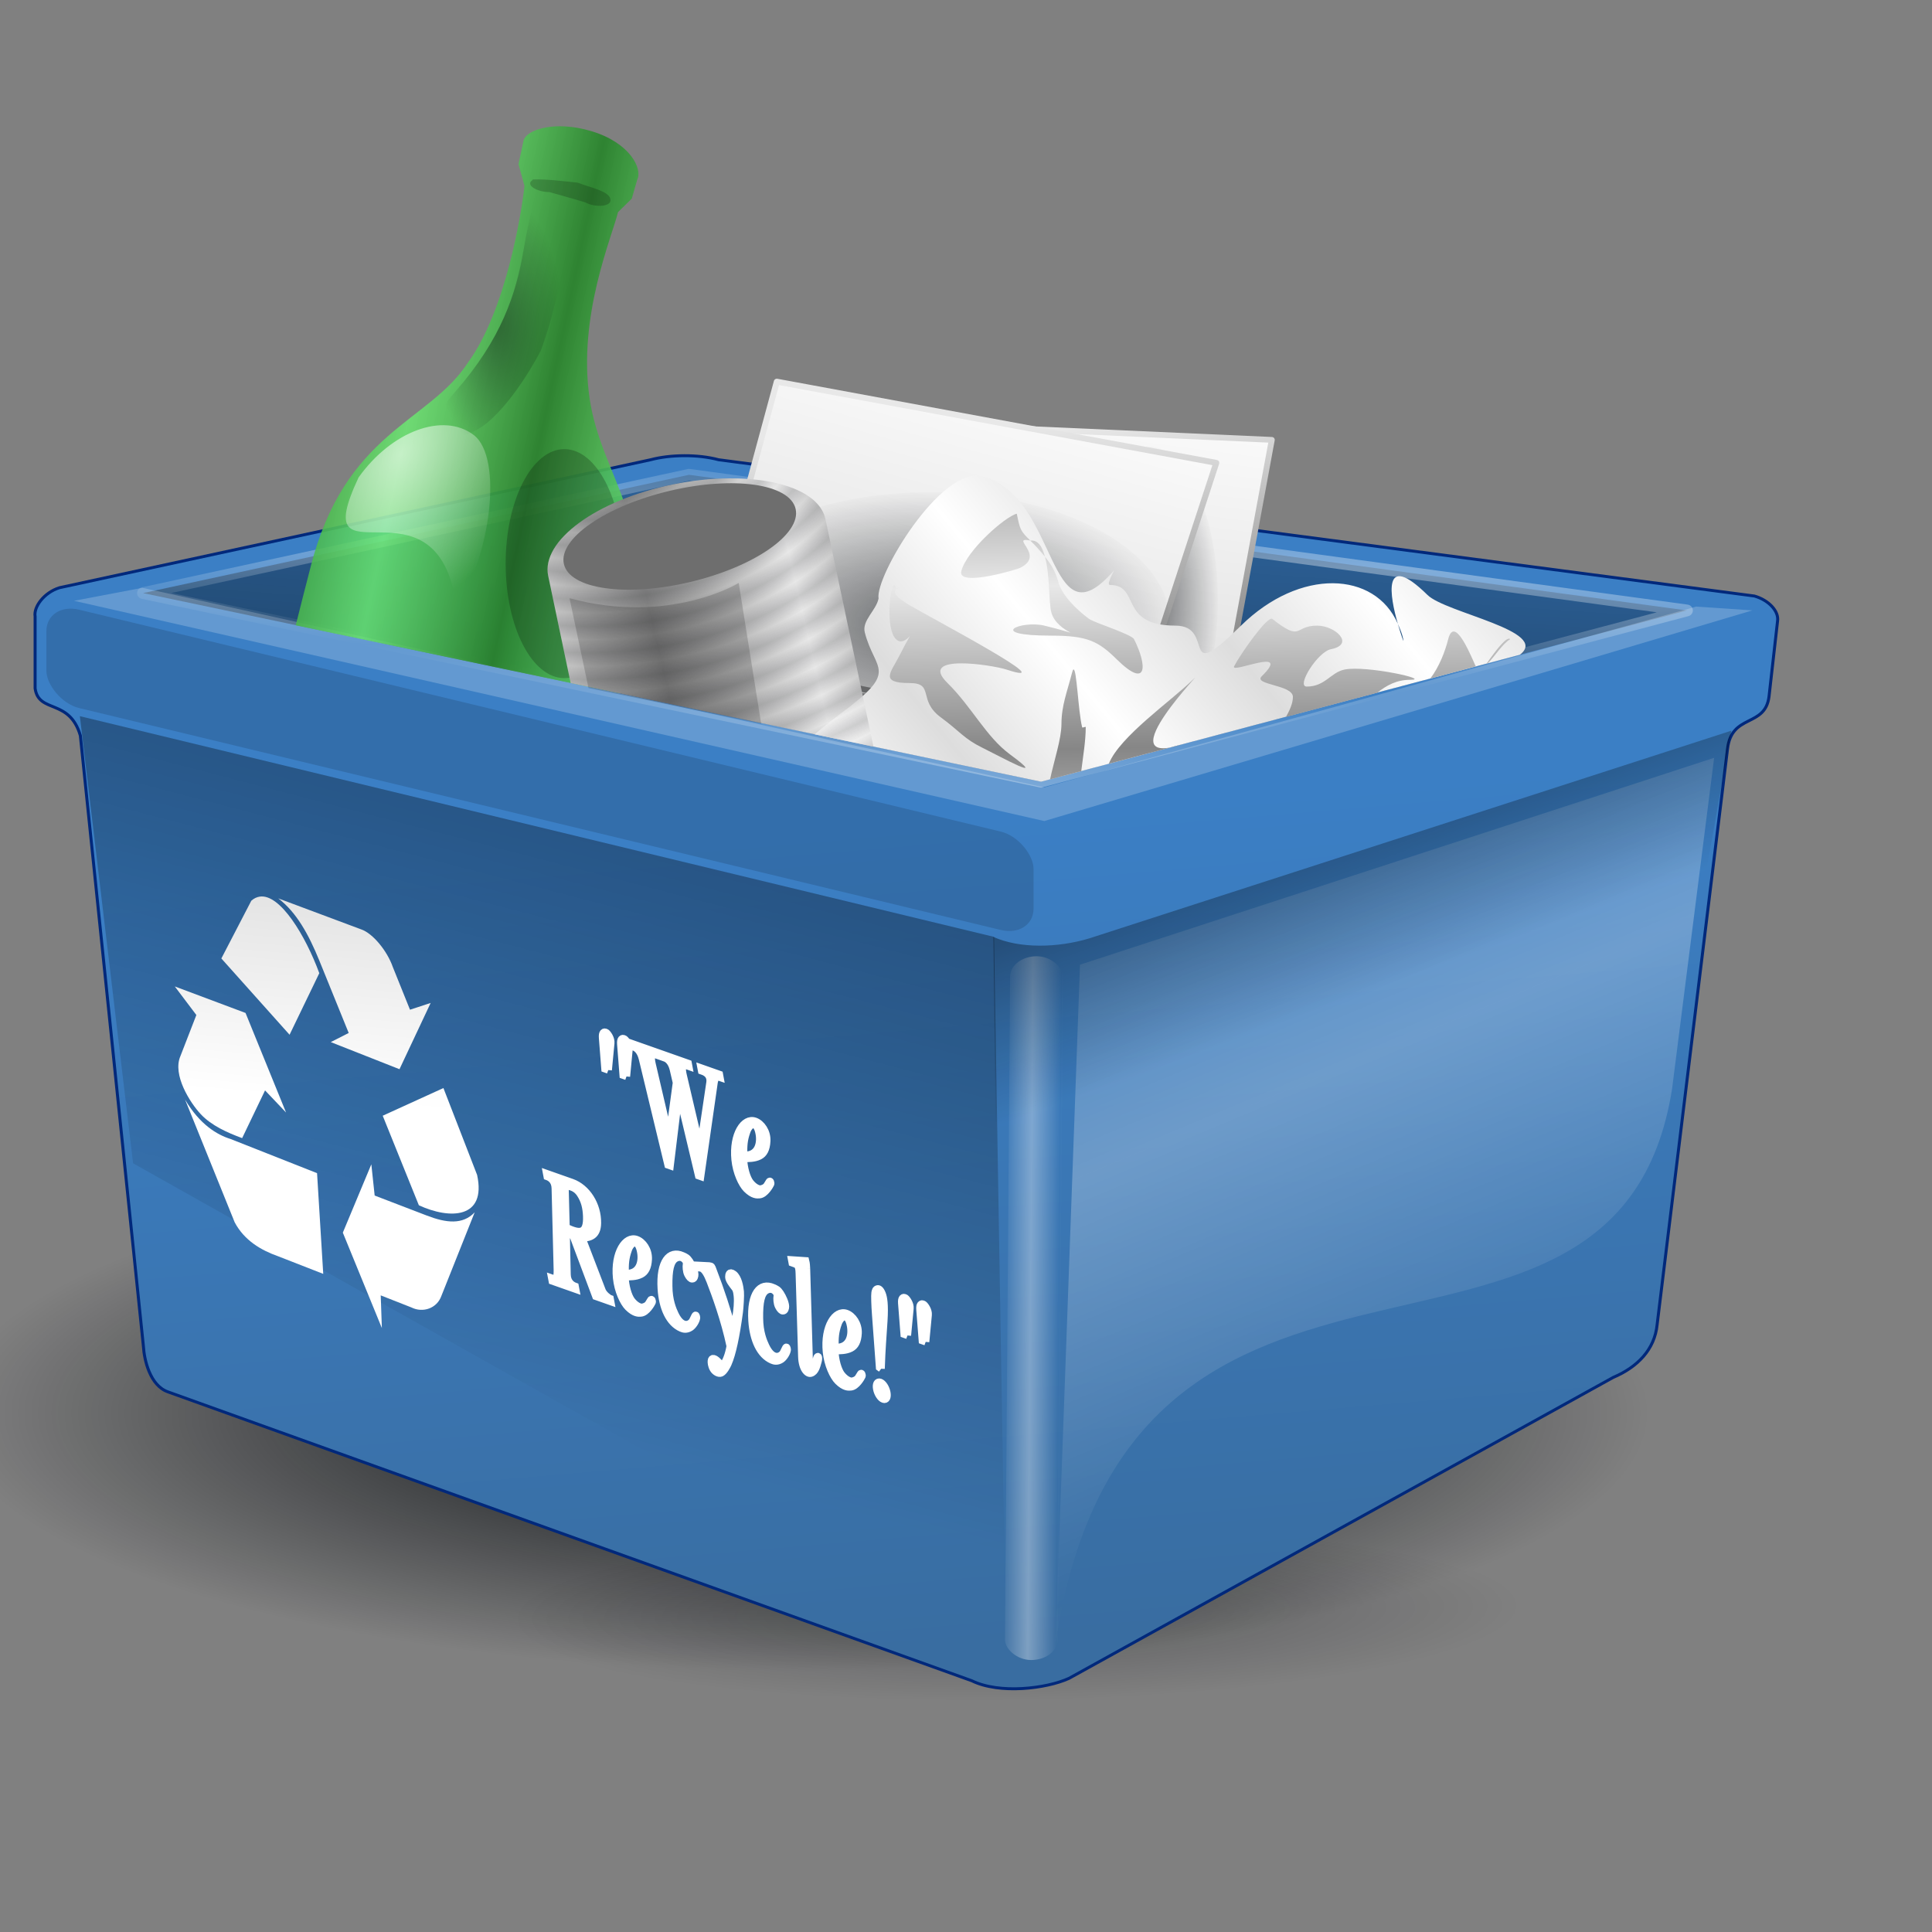 <?xml version="1.0" encoding="UTF-8" standalone="no"?>
<!-- Created with Inkscape (http://www.inkscape.org/) -->
<svg
   xmlns:dc="http://purl.org/dc/elements/1.1/"
   xmlns:cc="http://web.resource.org/cc/"
   xmlns:rdf="http://www.w3.org/1999/02/22-rdf-syntax-ns#"
   xmlns:svg="http://www.w3.org/2000/svg"
   xmlns="http://www.w3.org/2000/svg"
   xmlns:xlink="http://www.w3.org/1999/xlink"
   xmlns:sodipodi="http://inkscape.sourceforge.net/DTD/sodipodi-0.dtd"
   xmlns:inkscape="http://www.inkscape.org/namespaces/inkscape"
   height="102.4pt"
   id="svg1"
   version="1.0"
   width="102.4pt"
   x="0"
   y="0"
   sodipodi:version="0.32"
   inkscape:version="0.42"
   sodipodi:docname="gnome-fs-trash-full.svg"
   sodipodi:docbase="/home/Joel/.icons/Complexity-0.4/scalable/filesystems">
  <rect width="100%" height="100%" fill="#808080" stroke="none"/>
  <sodipodi:namedview
     inkscape:window-height="790"
     inkscape:window-width="1255"
     inkscape:pageshadow="2"
     inkscape:pageopacity="0.0"
     borderopacity="1.0"
     bordercolor="#666666"
     pagecolor="#ffffff"
     id="base"
     inkscape:zoom="1.9714286"
     inkscape:cx="100.00000"
     inkscape:cy="87.500000"
     inkscape:window-x="0"
     inkscape:window-y="49"
     inkscape:current-layer="svg1" />
  <defs
     id="defs3">
    <linearGradient
       id="linearGradient3888">
      <stop
         id="stop3889"
         offset="0"
         style="stop-color:#2a832d;stop-opacity:0.948;" />
      <stop
         id="stop3890"
         offset="1"
         style="stop-color:#6bed71;stop-opacity:0.825;" />
    </linearGradient>
    <linearGradient
       id="linearGradient3864">
      <stop
         id="stop3865"
         offset="0"
         style="stop-color:#868686;stop-opacity:1;" />
      <stop
         id="stop3866"
         offset="1"
         style="stop-color:#e8e8e8;stop-opacity:1;" />
    </linearGradient>
    <linearGradient
       id="linearGradient3793">
      <stop
         id="stop3794"
         offset="0"
         style="stop-color:#000409;stop-opacity:1;" />
      <stop
         id="stop3795"
         offset="1"
         style="stop-color:#000409;stop-opacity:0;" />
    </linearGradient>
    <linearGradient
       id="linearGradient3768">
      <stop
         id="stop3769"
         offset="0"
         style="stop-color:#dddddd;stop-opacity:1;" />
      <stop
         id="stop3770"
         offset="1"
         style="stop-color:#ffffff;stop-opacity:1;" />
    </linearGradient>
    <linearGradient
       id="linearGradient3764">
      <stop
         id="stop3765"
         offset="0"
         style="stop-color:#ffffff;stop-opacity:1;" />
      <stop
         id="stop3766"
         offset="1"
         style="stop-color:#ffffff;stop-opacity:0;" />
    </linearGradient>
    <linearGradient
       id="linearGradient3758">
      <stop
         id="stop3759"
         offset="0"
         style="stop-color:#3b7fc5;stop-opacity:1;" />
      <stop
         id="stop3760"
         offset="1"
         style="stop-color:#396da1;stop-opacity:1;" />
    </linearGradient>
    <linearGradient
       id="linearGradient3753">
      <stop
         id="stop3754"
         offset="0"
         style="stop-color:#000409;stop-opacity:1;" />
      <stop
         id="stop3755"
         offset="1"
         style="stop-color:#000409;stop-opacity:0;" />
    </linearGradient>
    <linearGradient
       gradientTransform="matrix(1.002,0,0,0.998,-0.684,32.417)"
       gradientUnits="userSpaceOnUse"
       id="linearGradient3756"
       x1="51.894"
       x2="34.798"
       xlink:href="#linearGradient3753"
       y1="39.395"
       y2="103.564" />
    <linearGradient
       gradientTransform="matrix(1.177,0,0,0.85,-0.684,32.417)"
       gradientUnits="userSpaceOnUse"
       id="linearGradient3763"
       x1="79.201"
       x2="91.427"
       xlink:href="#linearGradient3758"
       y1="54.738"
       y2="156.743" />
    <linearGradient
       gradientTransform="matrix(2.156,0,0,0.464,2.879,26.819)"
       gradientUnits="userSpaceOnUse"
       id="linearGradient3767"
       spreadMethod="reflect"
       x1="43.776"
       x2="37.945"
       xlink:href="#linearGradient3764"
       y1="47.679"
       y2="74.253" />
    <linearGradient
       gradientTransform="matrix(1.011,-3.401142e-16,0.132,0.989,-9.096,26.819)"
       gradientUnits="userSpaceOnUse"
       id="linearGradient3779"
       x1="36.66"
       x2="34.214"
       xlink:href="#linearGradient3768"
       y1="54.479"
       y2="81.604" />
    <linearGradient
       gradientTransform="matrix(0.853,0,0,1.173,2.879,26.819)"
       gradientUnits="userSpaceOnUse"
       id="linearGradient3784"
       spreadMethod="reflect"
       x1="163.938"
       x2="174.676"
       xlink:href="#linearGradient3764"
       y1="66.834"
       y2="101.413" />
    <linearGradient
       gradientTransform="matrix(1.302,0,0,0.768,2.879,26.819)"
       gradientUnits="userSpaceOnUse"
       id="linearGradient3790"
       x1="115.596"
       x2="127.988"
       xlink:href="#linearGradient3753"
       y1="60.11"
       y2="79.868" />
    <linearGradient
       gradientTransform="matrix(2.19,0,0,0.457,2.879,26.819)"
       gradientUnits="userSpaceOnUse"
       id="linearGradient3796"
       x1="19.055"
       x2="60.604"
       xlink:href="#linearGradient3793"
       y1="110.859"
       y2="-14.248" />
    <linearGradient
       gradientTransform="matrix(0.387,3.369707e-19,2.834586e-17,5.254,-96.214,21.611)"
       gradientUnits="userSpaceOnUse"
       id="linearGradient3801"
       spreadMethod="reflect"
       x1="542.227"
       x2="549.927"
       xlink:href="#linearGradient3764"
       y1="21.063"
       y2="21.063" />
    <radialGradient
       cx="56.758"
       cy="178.724"
       fx="56.758"
       fy="178.724"
       gradientTransform="scale(1.598,0.626)"
       gradientUnits="userSpaceOnUse"
       id="radialGradient3806"
       r="54.056"
       xlink:href="#linearGradient3753" />
    <radialGradient
       cx="56.758"
       cy="178.724"
       fx="56.758"
       fy="178.724"
       gradientTransform="scale(1.598,0.626)"
       gradientUnits="userSpaceOnUse"
       id="radialGradient3808"
       r="54.056"
       xlink:href="#linearGradient3753" />
    <linearGradient
       gradientTransform="matrix(0.823,0,0,1.215,0,22.5)"
       gradientUnits="userSpaceOnUse"
       id="linearGradient3875"
       spreadMethod="reflect"
       x1="89.196"
       x2="106.566"
       xlink:href="#linearGradient3864"
       y1="29.041"
       y2="23.232" />
    <radialGradient
       cx="60.952"
       cy="7.303"
       fx="60.952"
       fy="7.303"
       gradientTransform="matrix(1.092,0,0,0.915,0,22.5)"
       gradientUnits="userSpaceOnUse"
       id="radialGradient3878"
       r="1.543"
       spreadMethod="reflect"
       xlink:href="#linearGradient3793" />
    <linearGradient
       gradientTransform="matrix(1.358,0,0,0.736,0,22.5)"
       gradientUnits="userSpaceOnUse"
       id="linearGradient3886"
       spreadMethod="reflect"
       x1="98.578"
       x2="86.999"
       xlink:href="#linearGradient3768"
       y1="51.009"
       y2="56.07" />
    <radialGradient
       cx="80.399"
       cy="1.915"
       fx="80.399"
       fy="1.915"
       gradientTransform="matrix(0.709,0,0,1.41,0,22.5)"
       gradientUnits="userSpaceOnUse"
       id="radialGradient3910"
       r="9.8"
       xlink:href="#linearGradient3793" />
    <radialGradient
       cx="59.478"
       cy="17.472"
       fx="59.478"
       fy="17.472"
       gradientTransform="matrix(0.561,0.43,-0.611,0.871,24.27,-1.658)"
       gradientUnits="userSpaceOnUse"
       id="radialGradient3913"
       r="19.74"
       xlink:href="#linearGradient3764" />
    <linearGradient
       gradientTransform="matrix(0.642,6.949280e-2,-0.167,1.54,-5.944,17.026)"
       gradientUnits="userSpaceOnUse"
       id="linearGradient3914"
       spreadMethod="reflect"
       x1="103.454"
       x2="83.031"
       xlink:href="#linearGradient3888"
       y1="24.839"
       y2="19.991" />
    <linearGradient
       gradientTransform="matrix(1.089,0.226,-0.104,0.893,-2.29,-0.211)"
       gradientUnits="userSpaceOnUse"
       id="linearGradient2402"
       x1="95.439"
       x2="99.515"
       xlink:href="#linearGradient3768"
       y1="48.82"
       y2="3.63" />
    <radialGradient
       cx="106.923"
       cy="58.526"
       fx="106.923"
       fy="58.526"
       gradientTransform="scale(0.995,1.005)"
       gradientUnits="userSpaceOnUse"
       id="radialGradient3029"
       r="12.337"
       xlink:href="#linearGradient3793" />
    <linearGradient
       gradientTransform="scale(1.18,0.847)"
       gradientUnits="userSpaceOnUse"
       id="linearGradient3033"
       x1="90.016"
       x2="87.464"
       xlink:href="#linearGradient3864"
       y1="75.273"
       y2="42.978" />
    <linearGradient
       gradientTransform="matrix(1.11,7.013468e-2,2.042775e-2,0.865,-0.787,17.121)"
       gradientUnits="userSpaceOnUse"
       id="linearGradient3035"
       x1="95.439"
       x2="99.515"
       xlink:href="#linearGradient3768"
       y1="48.82"
       y2="3.63" />
    <linearGradient
       gradientTransform="matrix(1.169,-0.157,0.117,0.808,1.511,17.017)"
       gradientUnits="userSpaceOnUse"
       id="linearGradient3036"
       x1="90.016"
       x2="87.464"
       xlink:href="#linearGradient3864"
       y1="75.273"
       y2="42.978" />
    <radialGradient
       cx="106.923"
       cy="58.526"
       fx="106.923"
       fy="58.526"
       gradientTransform="scale(0.995,1.005)"
       gradientUnits="userSpaceOnUse"
       id="radialGradient3038"
       r="12.337"
       xlink:href="#linearGradient3793" />
    <linearGradient
       gradientTransform="scale(1.515,0.66)"
       gradientUnits="userSpaceOnUse"
       id="linearGradient3042"
       spreadMethod="reflect"
       x1="84.461"
       x2="83.232"
       xlink:href="#linearGradient3864"
       y1="106.35"
       y2="80.095" />
    <radialGradient
       inkscape:collect="always"
       xlink:href="#linearGradient3753"
       id="radialGradient1404"
       gradientUnits="userSpaceOnUse"
       gradientTransform="scale(1.598,0.626)"
       cx="56.758"
       cy="178.724"
       fx="56.758"
       fy="178.724"
       r="54.056" />
    <radialGradient
       inkscape:collect="always"
       xlink:href="#linearGradient3753"
       id="radialGradient1406"
       gradientUnits="userSpaceOnUse"
       gradientTransform="scale(1.598,0.626)"
       cx="56.758"
       cy="178.724"
       fx="56.758"
       fy="178.724"
       r="54.056" />
    <linearGradient
       inkscape:collect="always"
       xlink:href="#linearGradient3758"
       id="linearGradient1408"
       gradientUnits="userSpaceOnUse"
       gradientTransform="matrix(1.177,0,0,0.85,-0.684,32.417)"
       x1="79.201"
       y1="54.738"
       x2="91.427"
       y2="156.743" />
    <linearGradient
       inkscape:collect="always"
       xlink:href="#linearGradient3793"
       id="linearGradient1410"
       gradientUnits="userSpaceOnUse"
       gradientTransform="matrix(2.19,0,0,0.457,2.879,26.819)"
       x1="19.055"
       y1="110.859"
       x2="60.604"
       y2="-14.248" />
    <linearGradient
       inkscape:collect="always"
       xlink:href="#linearGradient3764"
       id="linearGradient1412"
       gradientUnits="userSpaceOnUse"
       gradientTransform="matrix(2.156,0,0,0.464,2.879,26.819)"
       spreadMethod="reflect"
       x1="43.776"
       y1="47.679"
       x2="37.945"
       y2="74.253" />
    <linearGradient
       inkscape:collect="always"
       xlink:href="#linearGradient3753"
       id="linearGradient1414"
       gradientUnits="userSpaceOnUse"
       gradientTransform="matrix(1.002,0,0,0.998,-0.684,32.417)"
       x1="51.894"
       y1="39.395"
       x2="34.798"
       y2="103.564" />
    <linearGradient
       inkscape:collect="always"
       xlink:href="#linearGradient3768"
       id="linearGradient1416"
       gradientUnits="userSpaceOnUse"
       gradientTransform="matrix(1.011,-3.401142e-16,0.132,0.989,-9.096,26.819)"
       x1="36.66"
       y1="54.479"
       x2="34.214"
       y2="81.604" />
    <linearGradient
       inkscape:collect="always"
       xlink:href="#linearGradient3764"
       id="linearGradient1418"
       gradientUnits="userSpaceOnUse"
       gradientTransform="matrix(0.853,0,0,1.173,2.879,26.819)"
       spreadMethod="reflect"
       x1="163.938"
       y1="66.834"
       x2="174.676"
       y2="101.413" />
    <linearGradient
       inkscape:collect="always"
       xlink:href="#linearGradient3764"
       id="linearGradient1420"
       gradientUnits="userSpaceOnUse"
       gradientTransform="matrix(0.387,5.994660e-19,3.531018e-17,5.254,-96.214,21.611)"
       spreadMethod="reflect"
       x1="542.227"
       y1="21.063"
       x2="549.927"
       y2="21.063" />
    <linearGradient
       inkscape:collect="always"
       xlink:href="#linearGradient3768"
       id="linearGradient1422"
       gradientUnits="userSpaceOnUse"
       gradientTransform="matrix(1.11,7.013468e-2,2.042775e-2,0.865,-0.787,17.121)"
       x1="95.439"
       y1="48.82"
       x2="99.515"
       y2="3.63" />
    <linearGradient
       inkscape:collect="always"
       xlink:href="#linearGradient3864"
       id="linearGradient1424"
       gradientUnits="userSpaceOnUse"
       gradientTransform="matrix(1.169,-0.157,0.117,0.808,1.511,17.017)"
       x1="90.016"
       y1="75.273"
       x2="87.464"
       y2="42.978" />
    <linearGradient
       inkscape:collect="always"
       xlink:href="#linearGradient3753"
       id="linearGradient1426"
       gradientUnits="userSpaceOnUse"
       gradientTransform="matrix(1.302,0,0,0.768,2.879,26.819)"
       x1="115.596"
       y1="60.11"
       x2="127.988"
       y2="79.868" />
    <radialGradient
       inkscape:collect="always"
       xlink:href="#linearGradient3793"
       id="radialGradient1428"
       gradientUnits="userSpaceOnUse"
       gradientTransform="scale(0.995,1.005)"
       cx="106.923"
       cy="58.526"
       fx="106.923"
       fy="58.526"
       r="12.337" />
    <linearGradient
       inkscape:collect="always"
       xlink:href="#linearGradient3768"
       id="linearGradient1430"
       gradientUnits="userSpaceOnUse"
       gradientTransform="matrix(1.089,0.226,-0.104,0.893,-2.29,-0.211)"
       x1="95.439"
       y1="48.82"
       x2="99.515"
       y2="3.63" />
    <linearGradient
       inkscape:collect="always"
       xlink:href="#linearGradient3864"
       id="linearGradient1432"
       gradientUnits="userSpaceOnUse"
       gradientTransform="scale(1.18,0.847)"
       x1="90.016"
       y1="75.273"
       x2="87.464"
       y2="42.978" />
    <linearGradient
       inkscape:collect="always"
       xlink:href="#linearGradient3888"
       id="linearGradient1434"
       gradientUnits="userSpaceOnUse"
       gradientTransform="matrix(0.642,6.949280e-2,-0.167,1.54,-5.944,17.026)"
       spreadMethod="reflect"
       x1="103.454"
       y1="24.839"
       x2="83.031"
       y2="19.991" />
    <radialGradient
       inkscape:collect="always"
       xlink:href="#linearGradient3793"
       id="radialGradient1436"
       gradientUnits="userSpaceOnUse"
       gradientTransform="scale(0.995,1.005)"
       cx="106.923"
       cy="58.526"
       fx="106.923"
       fy="58.526"
       r="12.337" />
    <linearGradient
       inkscape:collect="always"
       xlink:href="#linearGradient3864"
       id="linearGradient1438"
       gradientUnits="userSpaceOnUse"
       gradientTransform="matrix(0.823,0,0,1.215,1.943540e-15,22.5)"
       spreadMethod="reflect"
       x1="89.196"
       y1="29.041"
       x2="106.566"
       y2="23.232" />
    <linearGradient
       inkscape:collect="always"
       xlink:href="#linearGradient3768"
       id="linearGradient1440"
       gradientUnits="userSpaceOnUse"
       gradientTransform="matrix(1.358,0,0,0.736,1.943540e-15,22.5)"
       spreadMethod="reflect"
       x1="98.578"
       y1="51.009"
       x2="86.999"
       y2="56.07" />
    <linearGradient
       inkscape:collect="always"
       xlink:href="#linearGradient3864"
       id="linearGradient1442"
       gradientUnits="userSpaceOnUse"
       gradientTransform="scale(1.515,0.66)"
       spreadMethod="reflect"
       x1="84.461"
       y1="106.35"
       x2="83.232"
       y2="80.095" />
    <radialGradient
       inkscape:collect="always"
       xlink:href="#linearGradient3793"
       id="radialGradient1444"
       gradientUnits="userSpaceOnUse"
       gradientTransform="matrix(1.092,0,0,0.915,1.943540e-15,22.5)"
       spreadMethod="reflect"
       cx="60.952"
       cy="7.303"
       fx="60.952"
       fy="7.303"
       r="1.543" />
    <radialGradient
       inkscape:collect="always"
       xlink:href="#linearGradient3764"
       id="radialGradient1446"
       gradientUnits="userSpaceOnUse"
       gradientTransform="matrix(0.561,0.43,-0.611,0.871,24.27,-1.658)"
       cx="59.478"
       cy="17.472"
       fx="59.478"
       fy="17.472"
       r="19.74" />
    <radialGradient
       inkscape:collect="always"
       xlink:href="#linearGradient3793"
       id="radialGradient1448"
       gradientUnits="userSpaceOnUse"
       gradientTransform="matrix(0.709,0,0,1.41,1.943540e-15,22.5)"
       cx="80.399"
       cy="1.915"
       fx="80.399"
       fy="1.915"
       r="9.8" />
  </defs>
  <path
     d="M 105.356,-33.675 C 105.356,-33.675 105.356,-33.675 105.356,-33.675 z "
     id="path3916"
     style="fill:none;fill-opacity:0.75;fill-rule:evenodd;stroke:#000000;stroke-width:1pt;stroke-linecap:butt;stroke-linejoin:miter;stroke-opacity:1" />
  <g
     id="g1375"
     transform="matrix(0.678,0,0,0.666,-3.551,6.021)">
    <path
       transform="matrix(1.025,0,0,0.809,-4.427,50.396)"
       style="fill:url(#radialGradient1404);fill-opacity:1;stroke:none;stroke-width:1.25;stroke-linecap:round;stroke-linejoin:round;stroke-miterlimit:4;stroke-opacity:0.594"
       id="path3802"
       d="M 177.067,111.851 C 177.067,130.535 138.396,145.681 90.693,145.681 C 42.99,145.681 4.319,130.535 4.319,111.851 C 4.319,93.168 42.99,78.022 90.693,78.022 C 138.396,78.022 177.067,93.168 177.067,111.851 z " />
    <path
       transform="matrix(0.611,-6.659492e-3,-2.560688e-2,0.276,58.32,131.772)"
       style="opacity:0.275;fill:url(#radialGradient1406);fill-opacity:1;stroke:none;stroke-width:1.25;stroke-linecap:round;stroke-linejoin:round;stroke-miterlimit:4;stroke-opacity:0.594"
       id="path3807"
       d="M 177.067,111.851 C 177.067,130.535 138.396,145.681 90.693,145.681 C 42.99,145.681 4.319,130.535 4.319,111.851 C 4.319,93.168 42.99,78.022 90.693,78.022 C 138.396,78.022 177.067,93.168 177.067,111.851 z " />
    <path
       style="fill:url(#linearGradient1408);fill-opacity:1;fill-rule:evenodd;stroke:#00287b;stroke-width:0.312;stroke-linecap:butt;stroke-linejoin:miter;stroke-miterlimit:4;stroke-opacity:1"
       id="path3748"
       d="M 13.612,69.008 L 20.184,133.811 C 20.269,135.253 20.863,137.968 22.729,138.646 L 106.528,169.304 C 109.413,170.746 114.288,170.153 116.663,169.05 L 173.382,137.12 C 175.927,136.017 177.708,134.151 177.963,131.521 L 185.298,70.445 C 185.722,66.643 189.2,68.185 189.624,64.891 L 190.515,56.875 C 190.684,55.815 189.582,54.627 188.097,54.203 L 80.136,39.743 C 77.973,39.149 75.091,39.191 73.055,39.743 L 11.442,53.32 C 9.83,53.829 8.727,55.356 8.897,56.374 L 8.897,64.008 C 9.281,66.708 12.465,65.036 13.612,69.008 z " />
    <path
       style="opacity:0.597;fill:url(#linearGradient1410);fill-opacity:1;fill-rule:evenodd;stroke:url(#linearGradient1412);stroke-width:1.25;stroke-linecap:butt;stroke-linejoin:round;stroke-miterlimit:4;stroke-opacity:0.594"
       id="path3750"
       d="M 20.153,53.893 L 113.743,73.898 L 181.062,55.735 L 77.053,41.34 L 20.153,53.893 z " />
    <path
       style="opacity:0.351;fill:url(#linearGradient1414);fill-opacity:1;fill-rule:evenodd;stroke:none;stroke-width:0.25pt;stroke-linecap:butt;stroke-linejoin:miter;stroke-opacity:1"
       id="path3752"
       d="M 13.563,66.954 L 108.847,90.372 L 110.101,166.459 L 19.11,114.398 L 13.563,66.954 z " />
    <path
       style="fill:url(#linearGradient1416);fill-opacity:1;fill-rule:evenodd;stroke:none;stroke-width:0.25pt;stroke-linecap:butt;stroke-linejoin:miter;stroke-opacity:1"
       id="path2742"
       d="M 32.31,86.1 C 32.006,86.147 31.709,86.279 31.431,86.537 L 28.31,92.662 L 35.42,100.756 L 38.518,94.225 C 37.088,90.25 34.434,85.773 32.31,86.1 z M 34.241,86.287 C 36.129,87.755 37.397,90.079 38.531,92.912 L 41.583,100.569 L 39.712,101.537 L 46.877,104.412 L 50.127,97.381 L 47.972,98.1 L 46.181,93.569 C 45.605,91.885 44.113,89.993 42.866,89.569 L 34.241,86.287 z M 23.456,95.631 L 25.704,98.662 L 24.037,103.037 C 23.201,105.015 25.043,107.97 26.171,109.194 C 27.281,110.399 28.94,111.15 30.477,111.725 L 32.864,106.662 L 35.052,109.006 L 30.831,98.444 L 23.456,95.631 z M 51.456,106.412 L 45.129,109.35 L 48.896,118.85 C 52.104,120.363 55.967,120.306 54.967,115.631 L 51.456,106.412 z M 24.525,107.631 L 29.7,120.662 C 30.701,122.583 32.45,123.622 34.211,124.256 L 38.929,126.131 L 38.285,115.444 L 29.271,111.819 C 27.883,111.386 26.052,110.285 24.525,107.631 z M 43.942,114.506 L 40.971,121.756 L 45.04,131.881 L 44.921,128.412 L 48.123,129.694 C 49.307,130.295 50.773,129.804 51.242,128.475 L 54.715,119.6 C 53.468,120.938 51.748,120.735 49.729,119.944 L 44.29,117.819 L 43.942,114.506 z " />
    <path
       style="font-size:18px;font-style:normal;font-variant:normal;font-weight:normal;font-stretch:normal;writing-mode:lr-tb;text-anchor:middle;fill:#ffffff;fill-opacity:1;stroke:#ffffff;stroke-width:0.755;stroke-linecap:butt;stroke-linejoin:miter;stroke-miterlimit:4;stroke-opacity:1;font-family:TempoFontItalic"
       id="text2783"
       d="M 68.64,104.505 L 68.908,101.646 C 68.956,101.154 68.58,100.629 68.432,100.525 C 68.183,100.368 67.993,100.52 68.036,101.079 L 68.289,104.379 L 68.64,104.505 M 70.539,105.185 L 70.806,102.327 C 70.855,101.835 70.479,101.31 70.33,101.205 C 70.082,101.048 69.891,101.201 69.935,101.76 L 70.187,105.059 L 70.539,105.185 M 76.007,106.977 L 78.055,115.725 L 78.268,115.802 L 79.675,105.813 C 79.71,105.571 79.836,105.124 80.284,105.284 L 80.224,104.957 L 78.304,104.269 L 78.365,104.596 C 78.535,104.657 79.372,104.872 79.232,105.841 L 78.223,112.763 L 76.447,105.046 C 76.15,103.768 76.701,103.999 77.032,104.118 L 76.971,103.791 L 74.497,102.903 L 74.557,103.231 C 74.76,103.303 75.217,103.569 75.418,104.439 L 75.738,105.844 L 74.978,111.582 L 73.215,103.887 C 72.919,102.609 73.47,102.841 73.8,102.959 L 73.74,102.632 L 71.265,101.744 L 71.326,102.072 C 71.529,102.144 71.975,102.407 72.187,103.28 L 74.866,114.582 L 75.09,114.662 L 76.007,106.977 M 85.189,116.721 C 85.043,116.958 84.793,117.055 84.564,117.108 C 84.335,117.162 83.862,116.976 83.429,116.413 C 83.06,115.924 82.775,114.871 82.736,113.906 C 83.25,113.887 83.853,113.916 84.399,113.636 C 84.844,113.406 85.124,112.929 85.166,112.027 C 85.21,111.024 84.602,110.161 83.941,109.923 C 82.789,109.51 81.587,111.304 81.85,114.013 C 81.984,115.385 82.563,116.629 83.054,117.127 C 83.728,117.81 84.167,117.764 84.392,117.743 C 84.982,117.7 85.517,116.72 85.565,116.602 C 85.62,116.468 85.509,116.191 85.425,116.331 L 85.189,116.721 M 82.755,113.522 C 82.737,112.514 82.766,111.913 83.086,111.009 C 83.215,110.631 83.447,110.375 83.644,110.309 C 83.934,110.21 84.231,110.469 84.368,111.265 C 84.546,112.28 84.278,113.627 82.755,113.522 M 64.253,121.745 L 64.978,122.106 L 67.34,128.522 L 68.897,129.081 L 68.837,128.753 C 68.666,128.692 68.156,128.306 68,127.893 L 65.907,122.337 C 66.738,122.313 67.494,122.092 67.516,120.758 C 67.552,118.801 66.398,116.978 64.831,116.416 L 62.207,115.475 L 62.268,115.803 C 62.577,115.914 63.091,116.217 63.107,117.055 L 63.321,125.689 C 63.354,126.838 63.056,126.681 62.736,126.566 L 62.797,126.893 L 65.25,127.773 L 65.189,127.446 C 64.88,127.335 64.366,127.031 64.35,126.194 L 64.253,121.745 M 64.143,117.223 C 64.14,116.932 64.19,116.883 64.355,116.806 C 64.747,116.879 65.309,117.012 65.716,117.651 C 66.165,118.355 66.346,119.065 66.382,120.012 C 66.45,121.938 65.651,121.872 64.242,121.197 L 64.143,117.223 M 72.839,129.272 C 72.693,129.508 72.443,129.605 72.213,129.659 C 71.984,129.713 71.512,129.526 71.079,128.963 C 70.71,128.474 70.425,127.422 70.386,126.457 C 70.9,126.437 71.503,126.467 72.049,126.187 C 72.494,125.956 72.774,125.479 72.816,124.577 C 72.86,123.574 72.252,122.711 71.591,122.474 C 70.439,122.061 69.237,123.854 69.5,126.563 C 69.634,127.936 70.213,129.179 70.704,129.678 C 71.378,130.361 71.817,130.315 72.042,130.294 C 72.632,130.25 73.167,129.271 73.215,129.152 C 73.27,129.019 73.159,128.741 73.075,128.881 L 72.839,129.272 M 70.405,126.073 C 70.387,125.065 70.416,124.464 70.736,123.56 C 70.865,123.182 71.097,122.925 71.294,122.86 C 71.584,122.76 71.881,123.019 72.018,123.816 C 72.196,124.83 71.928,126.177 70.405,126.073 M 77.43,131.088 C 77.248,131.447 76.374,132.051 75.603,130.416 C 75.373,129.926 74.952,128.943 74.948,127.413 C 74.927,125.742 75.12,124.792 75.68,124.484 C 76.014,124.298 76.306,124.369 76.504,124.525 C 76.61,124.614 76.836,124.814 76.783,125.117 C 76.745,125.341 76.761,125.856 76.921,126.185 C 77.082,126.515 77.262,126.681 77.39,126.676 C 77.59,126.68 77.665,126.384 77.66,126.195 C 77.646,125.8 77.375,125.193 77.122,124.797 C 76.859,124.397 76.72,124.347 76.383,124.193 C 75.012,123.565 73.978,124.807 74.156,127.707 C 74.283,129.739 75,131.354 76.247,131.903 C 76.464,131.998 76.791,132.098 77.208,131.823 C 77.474,131.647 77.801,131.153 77.844,130.795 C 77.842,130.625 77.763,130.409 77.682,130.567 L 77.43,131.088 M 80.066,135.412 C 79.77,135.102 79.422,134.943 79.378,135.352 C 79.358,135.515 79.386,135.882 79.579,136.222 C 79.757,136.541 80.158,136.77 80.406,136.655 C 80.725,136.497 81.043,135.847 81.12,135.671 C 81.574,134.629 81.963,132.747 82.298,130.202 C 82.368,129.667 82.44,128.385 82.404,128.033 C 82.353,127.488 82.186,126.528 81.708,126.153 C 81.258,125.822 81.197,126.191 81.198,126.462 C 81.201,126.803 81.588,127.282 81.852,127.631 C 82.038,127.885 82.052,128.229 82.085,128.462 C 82.22,129.834 81.737,131.852 81.634,132.154 C 81.006,129.891 80.42,128.017 79.522,125.641 C 79.425,125.385 79.419,125.298 79.166,125.275 L 77.889,125.208 L 77.95,125.485 C 78.228,125.533 78.627,125.269 79.248,126.901 C 79.809,128.376 80.748,130.97 81.341,133.798 C 81.188,134.694 80.926,135.432 80.535,135.903 L 80.066,135.412 M 86.887,134.479 C 86.704,134.838 85.83,135.442 85.06,133.807 C 84.83,133.317 84.409,132.334 84.405,130.805 C 84.384,129.133 84.577,128.184 85.137,127.875 C 85.471,127.689 85.763,127.76 85.961,127.916 C 86.067,128.005 86.293,128.205 86.24,128.508 C 86.202,128.732 86.217,129.247 86.378,129.576 C 86.538,129.906 86.718,130.072 86.847,130.067 C 87.047,130.071 87.121,129.775 87.116,129.587 C 87.103,129.191 86.831,128.585 86.579,128.188 C 86.316,127.788 86.177,127.739 85.84,127.584 C 84.469,126.956 83.434,128.198 83.612,131.098 C 83.74,133.13 84.457,134.746 85.704,135.294 C 85.92,135.389 86.247,135.489 86.665,135.215 C 86.931,135.038 87.257,134.544 87.301,134.186 C 87.299,134.016 87.219,133.8 87.139,133.958 L 86.887,134.479 M 89.307,125.584 C 89.295,125.308 89.284,125.033 89.209,124.734 L 87.747,124.634 L 87.807,124.961 C 88.373,125.164 88.515,125.181 88.541,126.073 L 88.803,134.912 C 88.845,136.268 89.428,136.783 89.757,136.68 C 90.23,136.544 90.372,135.916 90.514,135.389 C 90.603,135.065 90.539,134.77 90.412,134.945 C 90.31,135.096 90.259,135.892 89.983,135.963 C 89.536,136.074 89.589,135.126 89.569,134.643 L 89.307,125.584 M 94.71,137.115 C 94.565,137.351 94.314,137.448 94.085,137.502 C 93.856,137.556 93.383,137.369 92.95,136.806 C 92.581,136.317 92.297,135.265 92.257,134.3 C 92.772,134.28 93.374,134.31 93.92,134.03 C 94.365,133.799 94.645,133.322 94.688,132.421 C 94.731,131.417 94.123,130.554 93.462,130.317 C 92.31,129.904 91.109,131.697 91.371,134.406 C 91.506,135.779 92.084,137.022 92.575,137.521 C 93.249,138.204 93.688,138.158 93.913,138.137 C 94.503,138.093 95.038,137.114 95.086,136.995 C 95.141,136.862 95.03,136.584 94.946,136.724 L 94.71,137.115 M 92.276,133.916 C 92.259,132.908 92.287,132.307 92.607,131.403 C 92.737,131.025 92.968,130.768 93.165,130.703 C 93.455,130.603 93.752,130.863 93.889,131.659 C 94.067,132.674 93.799,134.021 92.276,133.916 M 97.083,136.2 C 97.159,133.867 97.258,133.003 97.368,131.124 C 97.478,129.346 97.336,128.633 97.197,128.261 C 97.038,127.83 96.854,127.696 96.736,127.705 C 96.511,127.726 96.465,127.964 96.438,128.141 C 96.396,128.398 96.427,129.479 96.505,130.491 L 96.91,136.07 L 97.083,136.2 M 96.613,138.341 C 96.708,138.85 97.016,139.334 97.315,139.441 C 97.613,139.548 97.774,139.232 97.68,138.723 C 97.585,138.214 97.277,137.73 96.978,137.623 C 96.68,137.516 96.519,137.832 96.613,138.341 M 99.825,132.667 L 100.092,129.808 C 100.14,129.316 99.764,128.791 99.616,128.686 C 99.367,128.53 99.177,128.682 99.22,129.241 L 99.473,132.54 L 99.825,132.667 M 101.723,133.347 L 101.99,130.489 C 102.039,129.997 101.663,129.472 101.514,129.367 C 101.266,129.21 101.075,129.363 101.119,129.922 L 101.371,133.221 L 101.723,133.347" />
    <path
       style="opacity:0.261;fill:url(#linearGradient1418);fill-opacity:1;fill-rule:evenodd;stroke:none;stroke-width:0.25pt;stroke-linecap:butt;stroke-linejoin:miter;stroke-opacity:1"
       id="path3780"
       d="M 117.808,93.324 L 183.905,71.37 L 179.524,106.476 C 173.791,143.658 123.014,113.149 115.245,165.346 L 117.808,93.324 z " />
    <rect
       y="92.189"
       x="111.243"
       width="5.505"
       transform="matrix(1,2.088167e-3,-7.632985e-3,1,0,0)"
       style="opacity:0.346;fill:url(#linearGradient1420);fill-opacity:1;stroke:none;stroke-width:1.25;stroke-linecap:round;stroke-linejoin:round;stroke-miterlimit:4;stroke-opacity:0.594"
       ry="2.161"
       rx="3.715"
       id="rect3797"
       height="74.679" />
    <path
       style="fill:url(#linearGradient1422);fill-opacity:1;stroke:url(#linearGradient1424);stroke-width:0.613;stroke-linecap:round;stroke-linejoin:round;stroke-miterlimit:4;stroke-opacity:1"
       id="path3034"
       d="M 91.241,35.522 L 137.8,37.634 L 132.451,67.188 L 87.587,64.354 L 91.241,35.522 z " />
    <path
       style="opacity:0.408;fill:url(#linearGradient1426);fill-opacity:1;fill-rule:evenodd;stroke:none;stroke-width:0.25pt;stroke-linecap:butt;stroke-linejoin:miter;stroke-opacity:1"
       id="path3786"
       d="M 185.704,68.491 L 118.786,90.528 C 115.478,91.546 111.537,91.63 108.785,90.379 L 109.045,112.707 C 110.699,112.452 112.665,112.623 115.544,111.903 C 118.424,111.184 182.124,88.87 182.124,88.87 L 185.704,68.491 z " />
    <path
       transform="matrix(0.609,0,0,1.345,60.112,-24.537)"
       style="opacity:0.559;fill:url(#radialGradient1428);fill-opacity:1;stroke:none;stroke-width:0.626;stroke-linecap:round;stroke-linejoin:round;stroke-miterlimit:4;stroke-opacity:1"
       id="path3037"
       d="M 118.334,58.829 C 118.334,65.505 112.979,70.917 106.373,70.917 C 99.768,70.917 94.413,65.505 94.413,58.829 C 94.413,52.153 99.768,46.741 106.373,46.741 C 112.979,46.741 118.334,52.153 118.334,58.829 L 118.334,58.829 z " />
    <path
       style="fill:url(#linearGradient1430);fill-opacity:1;stroke:url(#linearGradient1432);stroke-width:0.625;stroke-linecap:round;stroke-linejoin:round;stroke-miterlimit:4;stroke-opacity:1"
       id="rect1777"
       d="M 86.207,31.458 L 132.014,40.074 L 122.468,69.746 L 78.443,60.621 L 86.207,31.458 z " />
    <path
       style="opacity:0.204;fill:#ffffff;fill-opacity:1;fill-rule:evenodd;stroke:none;stroke-width:0.25pt;stroke-linecap:butt;stroke-linejoin:miter;stroke-opacity:1"
       id="path3791"
       d="M 12.953,54.711 L 20.078,53.333 L 114.088,74.517 L 182.034,55.325 L 187.887,55.729 L 114.088,78.08 L 12.953,54.711 z " />
    <rect
       y="52.349"
       x="10.374"
       width="105.967"
       transform="matrix(0.971,0.238,0,1,0,0)"
       style="opacity:0.3;fill:#000409;fill-opacity:0.467;stroke:none;stroke-width:1.25;stroke-linecap:round;stroke-linejoin:round;stroke-miterlimit:4;stroke-opacity:0.594"
       ry="3.11"
       rx="3.521"
       id="rect3809"
       height="10.437" />
    <path
       style="fill:url(#linearGradient1434);fill-opacity:1;fill-rule:evenodd;stroke:none;stroke-width:0.25pt;stroke-linecap:butt;stroke-linejoin:miter;stroke-opacity:1"
       id="path3887"
       d="M 64.156,4.375 C 61.645,4.233 59.883,5.061 59.781,6 L 59.281,8.375 L 59.906,10.688 C 59.587,13.639 57.955,23.924 54.031,29.406 C 49.952,35.844 41.185,36.699 37.594,51.188 C 36.936,53.795 36.704,54.688 36.062,57.312 L 69.719,64.5 C 70.06,62.791 70.367,60.97 70.75,59.406 C 73.994,46.167 67.922,41.845 66.688,33.188 C 65.453,24.53 69.002,16.17 69.656,13.469 L 71.094,12.031 L 71.656,10.031 C 72.235,8.868 70.898,6.097 66.875,4.875 C 65.9,4.579 64.993,4.422 64.156,4.375 z " />
    <path
       transform="translate(0,22.5)"
       style="opacity:0.417;fill:#000000;fill-opacity:0.528;stroke:none;stroke-width:1.25;stroke-linecap:round;stroke-linejoin:round;stroke-miterlimit:4;stroke-opacity:0.594"
       id="path3911"
       d="M 70.179,28.267 C 70.18,34.976 67.44,40.417 64.061,40.417 C 60.681,40.417 57.942,34.976 57.943,28.267 C 57.942,21.557 60.681,16.116 64.061,16.116 C 67.44,16.116 70.18,21.557 70.179,28.267 z " />
    <path
       transform="matrix(2.091,0,0,1.144,-120.249,-10.285)"
       style="opacity:0.559;fill:url(#radialGradient1436);fill-opacity:1;stroke:none;stroke-width:0.626;stroke-linecap:round;stroke-linejoin:round;stroke-miterlimit:4;stroke-opacity:1"
       id="path2404"
       d="M 118.334,58.829 C 118.334,65.505 112.979,70.917 106.373,70.917 C 99.768,70.917 94.413,65.505 94.413,58.829 C 94.413,52.153 99.768,46.741 106.373,46.741 C 112.979,46.741 118.334,52.153 118.334,58.829 L 118.334,58.829 z " />
    <path
       style="fill:url(#linearGradient1438);fill-opacity:1;stroke:none;stroke-width:1.25;stroke-linecap:round;stroke-linejoin:round;stroke-miterlimit:4;stroke-opacity:0.594"
       id="rect3863"
       d="M 81.188,41.719 C 79.388,41.738 77.439,41.93 75.438,42.344 C 67.432,44 61.606,48.346 62.375,52.062 L 64.719,63.438 L 96.281,70.188 L 91.281,46.062 C 90.705,43.275 86.587,41.661 81.188,41.719 z " />
    <path
       style="fill:url(#linearGradient1440);fill-opacity:1;fill-rule:evenodd;stroke:none;stroke-width:1pt;stroke-linecap:butt;stroke-linejoin:miter;stroke-opacity:1"
       id="path3813"
       d="M 107.594,41.5 C 103.281,40.422 96.425,52.144 96.812,54.469 C 96.559,55.736 95.062,56.809 95.375,58.062 C 96.419,62.237 99.059,62.026 92.844,66.688 C 91.714,67.535 91.031,68.163 90.156,68.875 L 113.75,73.906 L 163.656,60.438 C 166.867,57.923 155.939,56.002 154.031,54.094 C 149.24,49.302 150.111,54.273 150.938,57.156 C 151.157,57.671 151.379,58.179 151.5,58.781 C 151.614,59.352 151.299,58.416 150.938,57.156 C 148.556,51.569 140.744,51.193 134.594,57.344 C 128.018,63.919 132.072,57.344 127.75,57.344 C 121.789,57.344 124.149,53.031 120.938,53.031 C 120.443,53.031 121.603,51.187 121.281,51.562 C 114.356,59.642 115.675,43.52 107.594,41.5 z " />
    <path
       style="fill:url(#linearGradient1442);fill-opacity:1;fill-rule:evenodd;stroke:none;stroke-width:1pt;stroke-linecap:butt;stroke-linejoin:miter;stroke-opacity:1"
       id="path3818"
       d="M 111.219,45.469 C 110.012,45.77 105.987,49.363 105.438,51.562 C 105.005,53.291 111.208,51.396 111.562,51.219 C 114.279,49.86 110.39,47.893 112.625,48.312 C 111.583,47.269 111.561,47.181 111.219,45.469 z M 112.625,48.312 C 112.64,48.328 112.641,48.328 112.656,48.344 C 113.169,48.856 113.679,49.424 114.156,50.031 C 113.927,49.179 113.603,48.495 113,48.344 C 112.747,48.28 112.797,48.345 112.625,48.312 z M 114.156,50.031 C 114.667,51.931 114.551,54.859 114.812,55.906 C 115.4,58.256 119.379,58.665 114.094,57.344 C 111.696,56.744 107.838,58.406 114.812,58.406 C 118.61,58.406 119.721,59.002 121.656,60.938 C 124.886,64.167 124.817,61.54 123.438,58.781 C 123.173,58.252 119.301,57.038 118.75,56.625 C 117.384,55.601 115.883,54.062 115.531,52.656 C 115.267,51.601 114.745,50.781 114.156,50.031 z M 98.438,53.062 C 98.003,53.034 97.512,57.668 98.625,58.781 C 99.749,59.906 101.056,56.389 98.969,60.562 C 98.082,62.337 96.889,63.438 100.062,63.438 C 102.661,63.438 100.879,65.261 103.281,67.062 C 105.308,68.582 105.722,69.345 107.594,70.281 C 109.517,71.243 114.742,74.181 110.5,71 C 108.017,69.137 106.508,65.945 104,63.438 C 100.816,60.254 108.705,61.527 110.125,62 C 116.395,64.09 102.351,56.56 100.062,55.188 C 98.096,54.007 98.354,53.561 98.938,53.344 C 98.752,53.349 98.867,53.375 98.625,53.375 C 98.57,53.157 98.5,53.067 98.438,53.062 z M 137.844,56.625 C 137.315,56.308 134.488,60.43 133.875,61.656 C 133.436,62.533 140.017,59.452 136.75,62.719 C 135.832,63.636 140,63.609 140,64.906 C 140,65.592 139.665,66.317 139.281,67.031 L 148.781,64.469 C 149.76,63.692 150.79,63.094 152.219,63.094 C 154.526,63.094 147.669,61.547 145.406,62 C 143.934,62.294 143.377,63.812 141.438,63.812 C 140.312,63.813 142.574,60.123 143.969,59.844 C 146.506,59.336 144.417,57.344 142.531,57.344 C 140.078,57.344 140.99,59.142 137.844,56.625 z M 156.906,58 C 156.617,57.882 156.365,58.071 156.188,58.781 C 155.868,60.059 155.271,61.691 154.312,62.969 L 159.125,61.656 C 159.107,61.636 159.08,61.679 159.062,61.656 C 158.93,61.479 157.774,58.355 156.906,58 z M 162.656,58.781 C 162.309,58.434 161.227,59.857 160.188,61.375 L 160.312,61.344 C 161.047,60.605 161.832,59.276 162.656,58.781 z M 117.125,62 C 117.076,62.02 117.028,62.138 116.969,62.375 C 116.486,64.305 115.875,65.835 115.875,67.781 C 115.875,69.351 115.103,71.671 114.688,73.656 L 117.938,72.781 C 118.136,71.168 118.406,69.52 118.406,68.125 C 118.406,68.005 118.06,68.241 118.031,68.125 C 117.617,66.467 117.471,61.857 117.125,62 z M 129.562,63.094 C 127.358,65.298 121.95,69.105 120.812,72 L 128.469,69.938 C 120.292,72.663 131.517,61.139 129.562,63.094 z " />
    <path
       style="opacity:0.133;fill:url(#radialGradient1444);fill-opacity:1;stroke:none;stroke-width:1.25;stroke-linecap:round;stroke-linejoin:round;stroke-miterlimit:4;stroke-opacity:0.594"
       id="path3876"
       d="M 81.188,41.719 C 79.388,41.738 77.439,41.93 75.438,42.344 C 67.432,44 61.606,48.346 62.375,52.062 L 64.719,63.438 L 96.281,70.188 L 91.281,46.062 C 90.705,43.275 86.587,41.661 81.188,41.719 z " />
    <path
       transform="matrix(0.895,-0.216,0.204,0.927,5.276,33.603)"
       style="fill:#6e6e6e;fill-opacity:1;stroke:none;stroke-width:1.25;stroke-linecap:round;stroke-linejoin:round;stroke-miterlimit:4;stroke-opacity:0.594"
       id="path3870"
       d="M 85.294,32.135 C 85.294,35.018 79.252,37.354 71.798,37.354 C 64.345,37.354 58.302,35.018 58.302,32.135 C 58.302,29.253 64.345,26.917 71.798,26.917 C 79.252,26.917 85.294,29.253 85.294,32.135 z " />
    <path
       style="opacity:0.602;fill:url(#radialGradient1446);fill-opacity:1;stroke:none;stroke-width:1.25;stroke-linecap:round;stroke-linejoin:round;stroke-miterlimit:4;stroke-opacity:0.594"
       id="path3900"
       d="M 52.819,55.259 C 50.77,40.459 37,53.795 42.612,41.621 C 46.06,36.699 51.431,34.677 54.599,37.106 C 57.767,39.536 56.268,50.338 52.819,55.259 z " />
    <path
       style="opacity:0.417;fill:url(#radialGradient1448);fill-opacity:1;fill-rule:evenodd;stroke:none;stroke-width:0.25pt;stroke-linecap:butt;stroke-linejoin:miter;stroke-opacity:1"
       id="path3905"
       d="M 61.33,10.904 C 67.183,13.449 61.585,28.209 61.585,28.209 C 61.585,28.209 59.04,33.298 55.986,35.843 C 52.932,38.388 47.843,38.134 52.678,32.535 C 57.513,26.936 59.04,22.101 59.803,17.521 C 60.567,12.94 61.33,10.904 61.33,10.904 z " />
    <path
       style="opacity:0.763;fill:#000000;fill-opacity:0.256;fill-rule:evenodd;stroke:none;stroke-width:1pt;stroke-linecap:butt;stroke-linejoin:miter;stroke-opacity:1"
       id="path3915"
       d="M 60.776,10 C 62.325,9.962 63.899,10.176 65.448,10.342 C 66.693,10.842 68.748,11.237 68.862,12.103 C 69.04,12.904 67.267,13.008 66.251,12.439 C 65.025,12.05 63.747,11.709 62.5,11.34 C 61.223,11.345 59.944,10.581 60.748,10.066 C 60.757,10.044 60.767,10.022 60.776,10 z " />
    <path
       style="fill:#000000;fill-opacity:0.167;fill-rule:evenodd;stroke:none;stroke-width:0.25pt;stroke-linecap:butt;stroke-linejoin:miter;stroke-opacity:1"
       id="path3931"
       d="M 64.601,54.436 L 66.58,63.973 L 84.575,67.752 L 82.235,52.817 C 82.235,52.817 75.037,57.315 64.601,54.436 z " />
  </g>
</svg>

